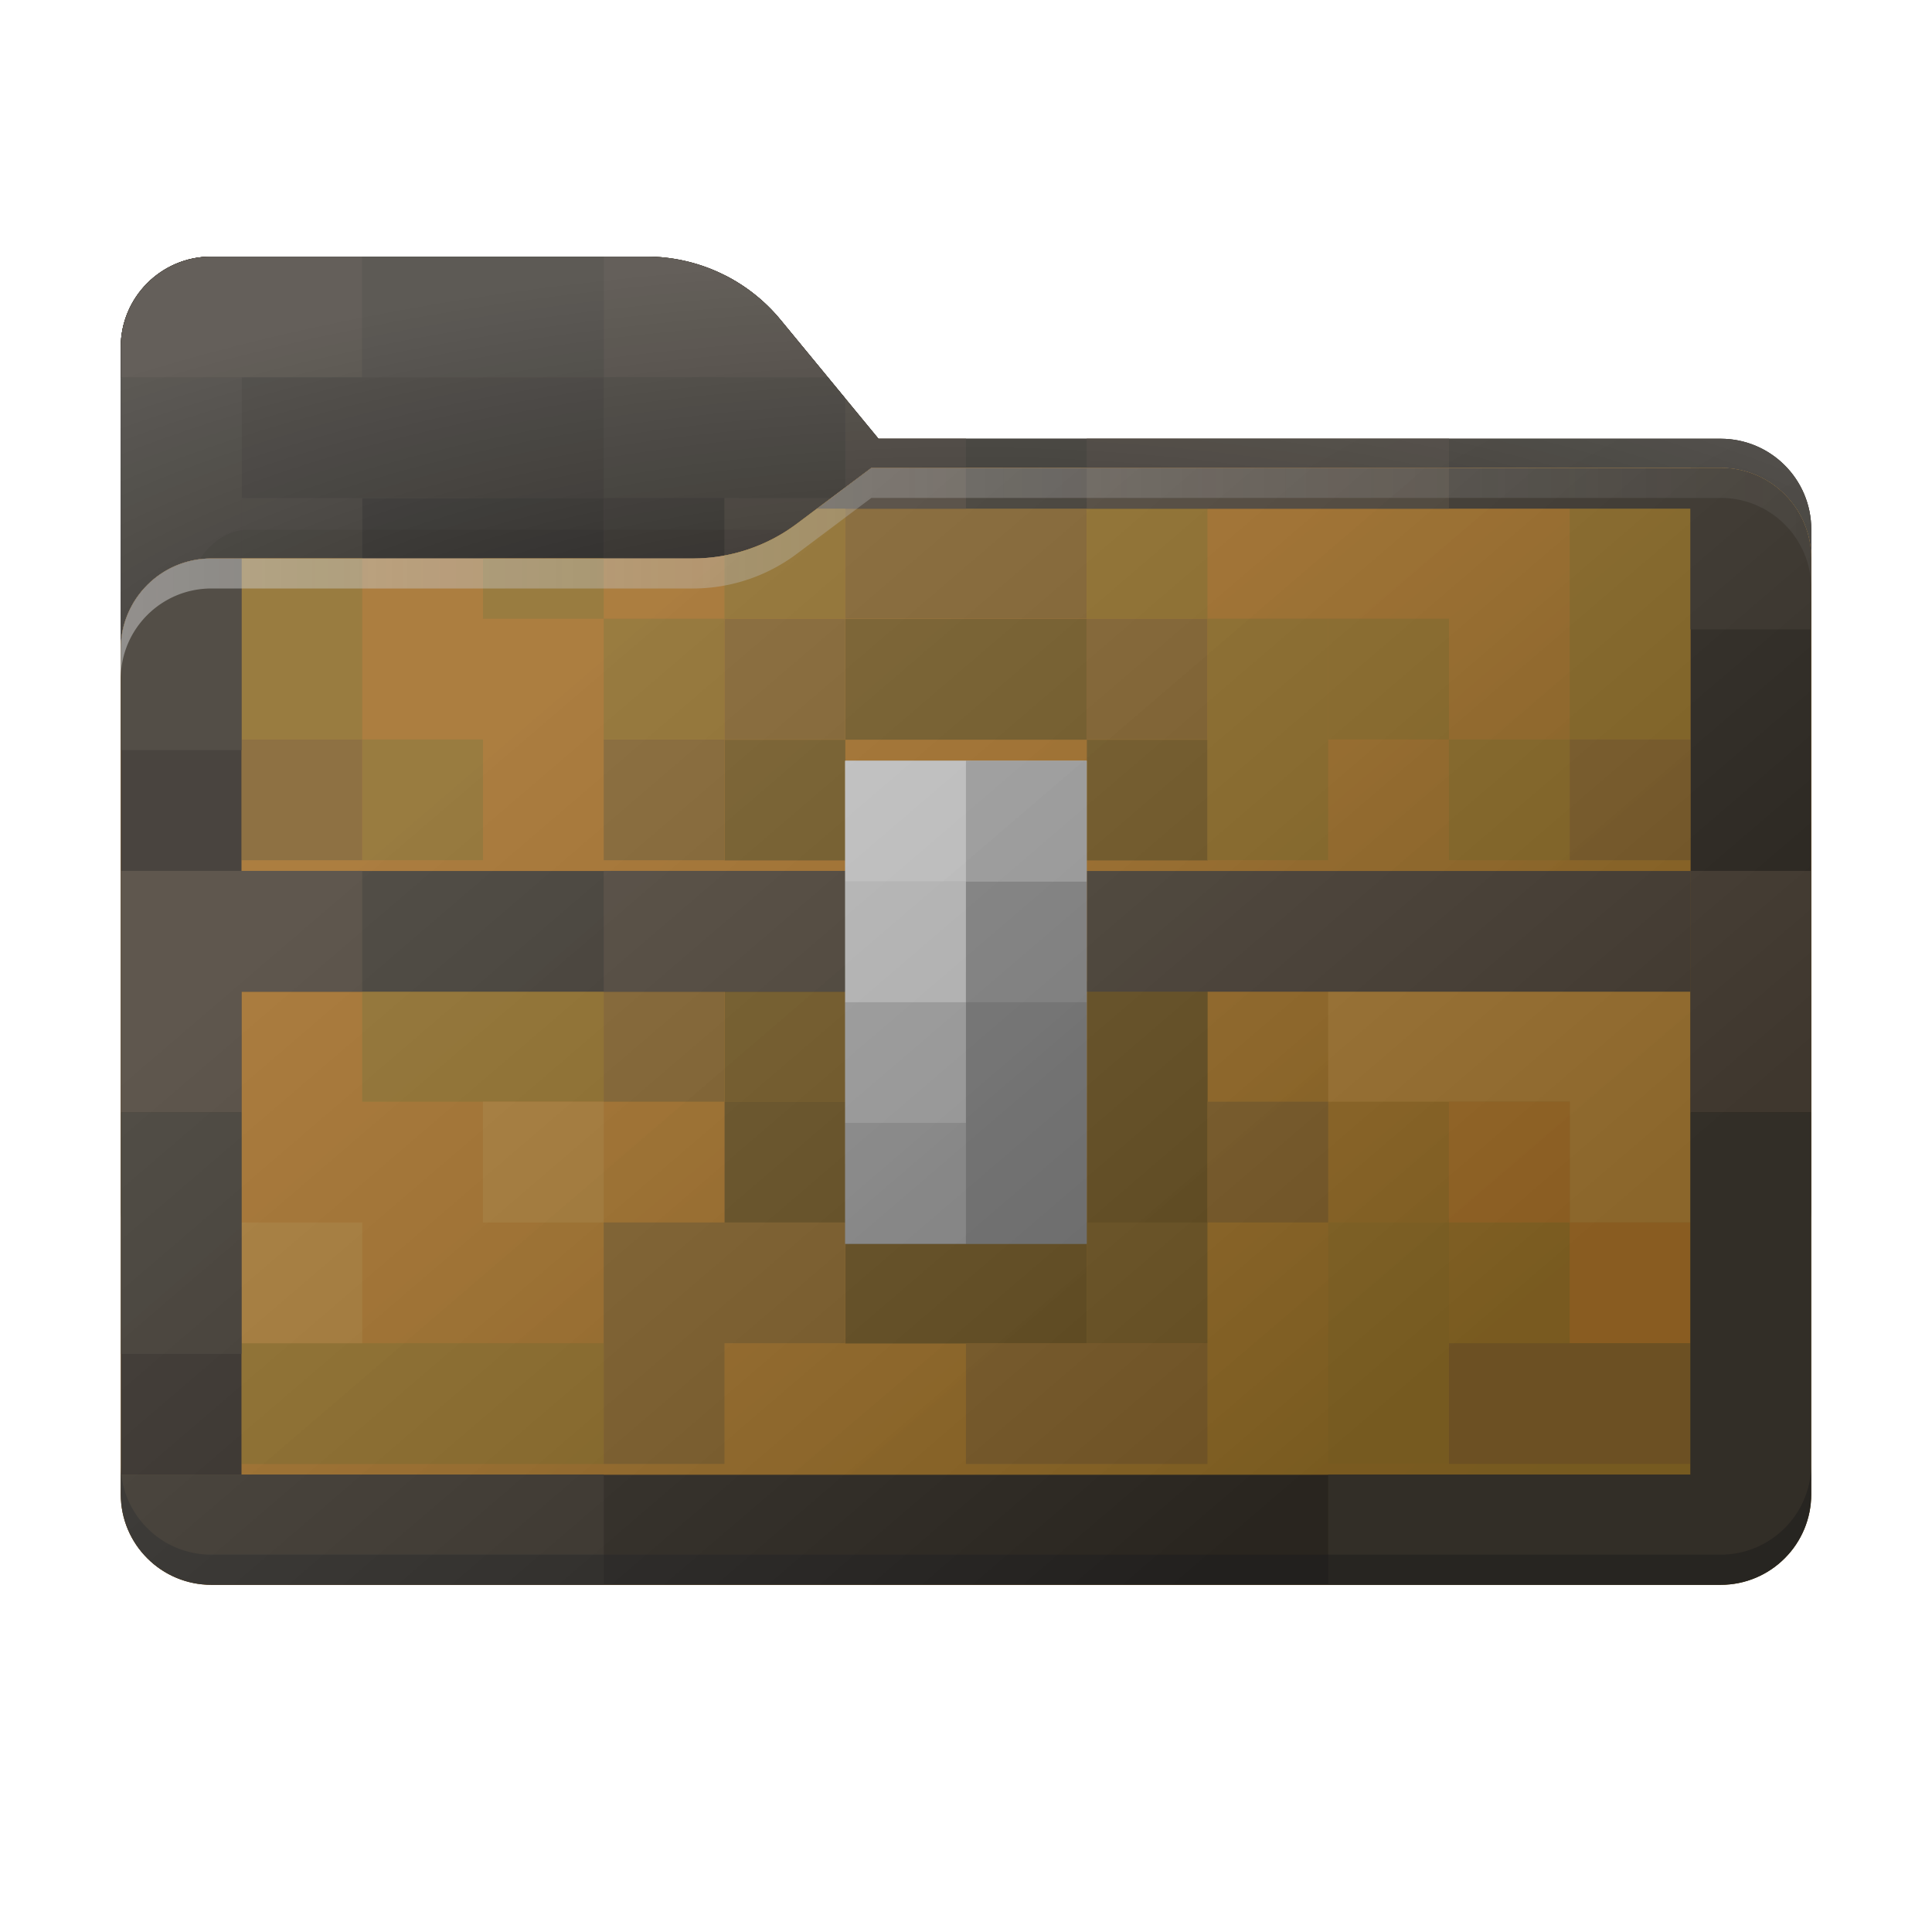 <svg xmlns="http://www.w3.org/2000/svg" xmlns:xlink="http://www.w3.org/1999/xlink" xml:space="preserve" width="256" height="256" viewBox="0 0 256 256">
  <defs>
    <linearGradient id="chest__c">
      <stop offset="0" style="stop-color:#272727;stop-opacity:.368"/>
      <stop offset=".999" style="stop-color:#bebebe;stop-opacity:.333"/>
    </linearGradient>
    <linearGradient id="chest__A">
      <stop offset="0" style="stop-color:#d8d8d8;stop-opacity:1"/>
      <stop offset="1" style="stop-color:#989898;stop-opacity:.249"/>
    </linearGradient>
    <linearGradient id="chest__a" x1="17.131" x2="240.956" y1="135.967" y2="135.967" gradientUnits="userSpaceOnUse">
      <stop stop-color="#F50"/>
      <stop offset=".41" stop-color="#F50"/>
      <stop offset=".582" stop-color="#FF2000"/>
      <stop offset="1" stop-color="#FF2000"/>
    </linearGradient>
    <linearGradient xlink:href="#chest__a" id="chest__b" x1="17.131" x2="240.956" y1="135.967" y2="135.967" gradientUnits="userSpaceOnUse"/>
    <linearGradient xlink:href="#chest__c" id="chest__N" x1="177" x2="81" y1="194" y2="82" gradientUnits="userSpaceOnUse"/>
    <linearGradient xlink:href="#chest__c" id="chest__G" x1="149.708" x2="98.918" y1="186.64" y2="95.709" gradientUnits="userSpaceOnUse"/>
    <linearGradient id="chest__d">
      <stop offset="0" style="stop-color:#000;stop-opacity:1"/>
      <stop offset="1" style="stop-color:#707070;stop-opacity:1"/>
    </linearGradient>
    <linearGradient xlink:href="#chest__y" id="chest__L" x1="80.709" x2="80.709" y1="253.422" y2="230.768" gradientUnits="userSpaceOnUse"/>
    <linearGradient id="chest__y">
      <stop offset="0" style="stop-color:#767676;stop-opacity:1"/>
      <stop offset="1" style="stop-color:#cecece;stop-opacity:1"/>
    </linearGradient>
    <linearGradient id="chest__z">
      <stop offset="0" style="stop-color:#8f6a1e;stop-opacity:1"/>
      <stop offset="1" style="stop-color:#a76d1f;stop-opacity:1"/>
    </linearGradient>
    <linearGradient xlink:href="#chest__z" id="chest__I" x1="208.999" x2="129" y1="194" y2="98" gradientUnits="userSpaceOnUse"/>
    <linearGradient xlink:href="#chest__A" id="chest__M" x1="17" x2="241" y1="75.989" y2="75.989" gradientUnits="userSpaceOnUse"/>
    <filter id="chest__F" width="1.174" height="1.758" x="-.087" y="-.379" style="color-interpolation-filters:sRGB">
      <feGaussianBlur stdDeviation=".856"/>
    </filter>
    <filter id="chest__E" width="1.153" height="2.174" x="-.076" y="-.587" style="color-interpolation-filters:sRGB">
      <feFlood flood-color="#000" flood-opacity="1" result="flood"/>
      <feGaussianBlur in="SourceGraphic" result="blur" stdDeviation="7.136 6.841"/>
      <feOffset in="blur" result="offset"/>
      <feComposite in="flood" in2="offset" operator="in" result="comp1"/>
      <feComposite in="comp1" in2="comp1" operator="atop" result="comp2"/>
    </filter>
    <filter id="chest__J" width="1.026" height="1.051" x="-.013" y="-.021" style="color-interpolation-filters:sRGB">
      <feFlood flood-color="#000" flood-opacity=".502" result="flood"/>
      <feGaussianBlur in="SourceGraphic" result="blur" stdDeviation=".5"/>
      <feOffset dy=".5" in="blur" result="offset"/>
      <feComposite in="flood" in2="offset" operator="out" result="comp1"/>
      <feComposite in="comp1" in2="SourceGraphic" operator="atop" result="comp2"/>
    </filter>
    <filter id="chest__K" width="1.424" height="1.256" x="-.212" y="-.106" style="color-interpolation-filters:sRGB">
      <feFlood flood-color="#000" flood-opacity=".502" result="flood"/>
      <feGaussianBlur in="SourceGraphic" result="blur" stdDeviation="1"/>
      <feOffset dy="1" in="blur" result="offset"/>
      <feComposite in="flood" in2="offset" operator="in" result="comp1"/>
      <feComposite in="SourceGraphic" in2="comp1" result="comp2"/>
    </filter>
    <clipPath id="chest__H" clipPathUnits="userSpaceOnUse">
      <path fill="url(#chest__a)" fill-rule="evenodd" d="M92.789 74c4.975 0 9.816-1.613 13.797-4.598L116.459 62H229c6.627 0 12 5.373 12 12v124c0 6.627-5.373 12-12 12H29c-6.627 0-12-5.373-12-12V86c0-6.627 5.373-12 12-12h58z" clip-rule="evenodd" style="display:inline;opacity:1;fill:url(#chest__b)"/>
    </clipPath>
    <clipPath id="chest__C" clipPathUnits="userSpaceOnUse">
      <path fill="#c53030" fill-rule="evenodd" d="M104.425 42.378A23 23 0 0 0 86.671 34H29c-6.627 0-12 5.373-12 12v114c0 6.627 5.373 12 12 12h200c6.627 0 12-5.373 12-12V70.137c0-6.627-5.373-12-12-12H117.404Z" clip-rule="evenodd" style="display:inline;opacity:1;fill:none"/>
    </clipPath>
    <clipPath id="chest__B" clipPathUnits="userSpaceOnUse">
      <path d="M29 34a11.923 11.923 0 0 0-8.484 3.516A11.957 11.957 0 0 0 17 46v152a11.904 11.904 0 0 0 2.049 6.709c.431.638.924 1.232 1.467 1.775A11.957 11.957 0 0 0 29 210h200a11.905 11.905 0 0 0 6.709-2.049 12 12 0 0 0 1.775-1.467A11.975 11.975 0 0 0 241 198V70.137q-.002-1.245-.244-2.418a11.9 11.9 0 0 0-1.805-4.291 12 12 0 0 0-1.467-1.776A11.976 11.976 0 0 0 229 58.136H117.404L104.426 42.38A23.02 23.02 0 0 0 86.672 34Z" style="clip-rule:evenodd;display:inline;opacity:1;fill:#d7d7d7;fill-rule:evenodd;stroke-width:3.78"/>
    </clipPath>
    <radialGradient xlink:href="#chest__d" id="chest__D" cx="129" cy="103" r="112" fx="129" fy="103" gradientTransform="matrix(0 -.163 .42 0 -9.398 48.28)" gradientUnits="userSpaceOnUse"/>
  </defs>
  <g clip-path="url(#chest__B)" style="display:inline;opacity:1;fill:none" transform="translate(-1)">
    <g clip-path="url(#chest__C)">
      <path fill="#c53030" fill-rule="evenodd" d="M104.425 42.378A23 23 0 0 0 86.671 34H29c-6.627 0-12 5.373-12 12v114c0 6.627 5.373 12 12 12h200c6.627 0 12-5.373 12-12V70.137c0-6.627-5.373-12-12-12H117.404Z" clip-rule="evenodd" style="display:inline;fill:#463c30;fill-opacity:1"/>
      <g clip-path="none" style="display:inline;opacity:1;mix-blend-mode:normal;fill:none">
        <g style="display:inline;opacity:1;mix-blend-mode:normal">
          <path d="M35.401 202.45h11.327v28.318H35.401z" style="display:inline;fill:#363027;fill-opacity:1;stroke-width:.134;stroke-linecap:round;stroke-opacity:.496;paint-order:stroke fill markers" transform="matrix(2.825 0 0 2.825 -99.009 -553.934)"/>
          <path d="M0 6.211h29.633v8.467H0zM25.399 14.678h4.233v4.233h-4.233z" style="fill:#2a241d;fill-opacity:1;stroke-width:.1;stroke-linecap:round;stroke-opacity:.496;paint-order:stroke fill markers" transform="matrix(3.78 0 0 3.78 1.002 -5.475)"/>
          <path d="M29.633 14.678h38.101v4.233H29.633z" style="fill:#363027;fill-opacity:1;stroke-width:.1;stroke-linecap:round;stroke-opacity:.496;paint-order:stroke fill markers" transform="matrix(3.78 0 0 3.78 1.002 -5.475)"/>
          <path d="M.001-.372h11.326v5.664H.001z" style="fill:#463c30;fill-opacity:1;stroke-width:.134;stroke-linecap:round;stroke-opacity:.496;paint-order:stroke fill markers" transform="matrix(2.825 0 0 2.825 17.002 35.05)"/>
          <path d="M11.327-.372h11.327v5.664H11.327zM73.626 10.956h11.327v5.664H73.626z" style="fill:#363027;fill-opacity:1;stroke-width:.134;stroke-linecap:round;stroke-opacity:.496;paint-order:stroke fill markers" transform="matrix(2.825 0 0 2.825 17.002 35.05)"/>
          <path d="M22.654-.372h11.327v5.664H22.654zM28.317 5.292h5.664v5.664h-5.664zM33.981 5.292h5.664v5.664h-5.664z" style="display:inline;opacity:1;mix-blend-mode:normal;fill:#463c30;fill-opacity:1;stroke-width:.134;stroke-linecap:round;stroke-opacity:.496;paint-order:stroke fill markers" transform="matrix(2.825 0 0 2.825 17.002 35.05)"/>
        </g>
        <path d="M8.466 14.678h16.933v8.467H8.466z" style="display:inline;opacity:1;mix-blend-mode:normal;fill:#2a241d;fill-opacity:1;stroke-width:.05;stroke-linecap:round;stroke-dasharray:.15,.15;stroke-opacity:.496;paint-order:stroke fill markers" transform="matrix(3.78 0 0 3.78 1.002 -5.475)"/>
        <path d="M45.308 5.292h16.991v5.664H45.308z" style="fill:#463c30;fill-opacity:1;stroke-width:.134;stroke-linecap:round;stroke-opacity:.496;paint-order:stroke fill markers" transform="matrix(2.825 0 0 2.825 17.002 35.05)"/>
        <path d="M46.728 219.441h5.664v5.664h-5.664zM63.718 213.777h11.327v5.664H63.718z" style="display:inline;fill:#363027;fill-opacity:1;stroke-width:.134;stroke-linecap:round;stroke-opacity:.496;paint-order:stroke fill markers" transform="matrix(2.825 0 0 2.825 -99.009 -553.934)"/>
        <path d="M12.7 18.911h8.467v4.233H12.7zM25.399 18.911h4.233v4.233h-4.233z" style="fill:#463c30;fill-opacity:1;stroke-width:.1;stroke-linecap:round;stroke-opacity:.496;paint-order:stroke fill markers" transform="matrix(3.78 0 0 3.78 1.002 -5.475)"/>
        <path d="M25.399 10.445h4.233v4.233h-4.233z" style="fill:#463c30;fill-opacity:1;stroke-width:.05;stroke-linecap:round;stroke-dasharray:.15,.15;stroke-opacity:.496;paint-order:stroke fill markers" transform="matrix(3.78 0 0 3.78 1.002 -5.475)"/>
        <path d="M12.7 18.911h8.467v4.233H12.7z" style="fill:#363027;fill-opacity:1;stroke-width:.05;stroke-linecap:round;stroke-dasharray:.15,.15;stroke-opacity:.496;paint-order:stroke fill markers" transform="matrix(3.78 0 0 3.78 1.002 -5.475)"/>
        <path d="M16.99 10.956h5.664v5.664H16.99z" style="fill:#2a241d;fill-opacity:1;stroke-width:.067;stroke-linecap:round;stroke-dasharray:.201,.201;stroke-opacity:.496;paint-order:stroke fill markers" transform="matrix(2.825 0 0 2.825 17.002 35.05)"/>
        <path d="M12.7 18.911h8.467v4.233H12.7z" style="display:inline;fill:#1f1b15;fill-opacity:1;stroke-width:.05;stroke-linecap:round;stroke-dasharray:.15,.15;stroke-opacity:.496;paint-order:stroke fill markers" transform="matrix(3.78 0 0 3.78 1.002 -5.475)"/>
      </g>
      <g style="display:inline">
        <path fill="#c53030" fill-rule="evenodd" d="M27.363 11.213a6.09 6.09 0 0 0-4.697-2.217H7.406a3.175 3.175 0 0 0-3.174 3.175v30.162a3.175 3.175 0 0 0 3.175 3.175h52.916a3.175 3.175 0 0 0 3.175-3.175V18.557a3.175 3.175 0 0 0-3.175-3.175H30.797Z" clip-rule="evenodd" style="font-variation-settings:normal;display:inline;opacity:.5;mix-blend-mode:multiply;vector-effect:none;fill:url(#chest__D);stroke-width:.122;stroke-linecap:butt;stroke-linejoin:miter;stroke-miterlimit:4;stroke-dasharray:none;stroke-dashoffset:0;stroke-opacity:1;-inkscape-stroke:none;stop-color:#000" transform="matrix(3.78 0 0 3.78 1 0)"/>
        <path d="m116.459 62-9.873 7.402a23 23 0 0 1-6.525 3.418A23 23 0 0 1 92.789 74H29a11.923 11.923 0 0 0-8.484 3.516A11.957 11.957 0 0 0 17 86v3.979q.002-1.245.244-2.418a11.9 11.9 0 0 1 1.805-4.291 12.1 12.1 0 0 1 3.242-3.24 11.923 11.923 0 0 1 4.291-1.807A12 12 0 0 1 29 77.979h63.79a23 23 0 0 0 8.993-1.83 23 23 0 0 0 4.803-2.766l9.873-7.404H229a11.904 11.904 0 0 1 6.709 2.05 12.05 12.05 0 0 1 4.348 5.28c.303.717.539 1.47.699 2.252.16.78.244 1.59.244 2.418V74a11.922 11.922 0 0 0-3.516-8.484A11.976 11.976 0 0 0 229 62z" style="clip-rule:evenodd;display:inline;opacity:.64;mix-blend-mode:multiply;fill:#fff;fill-opacity:1;fill-rule:evenodd;filter:url(#chest__E)" transform="matrix(1 0 0 1 -.006 0)"/>
        <path d="M47.611 222.508h19.447a2.117 2.117 45 0 1 2.117 2.117v1.19a2.117 2.117 135 0 1-2.117 2.117H47.61a2.117 2.117 45 0 1-2.117-2.117v-1.19a2.117 2.117 135 0 1 2.117-2.117" style="display:inline;opacity:.254;mix-blend-mode:multiply;fill:#000;fill-opacity:1;stroke:none;stroke-width:.145;stroke-opacity:1;filter:url(#chest__F)" transform="matrix(4.063 0 0 5.448 -159.506 -1142.034)"/>
        <path fill="#c53030" fill-rule="evenodd" d="M104.425 42.378A23 23 0 0 0 86.671 34H29c-6.627 0-12 5.373-12 12v114c0 6.627 5.373 12 12 12h200c6.627 0 12-5.373 12-12V70.137c0-6.627-5.373-12-12-12H117.404Z" clip-rule="evenodd" style="display:inline;opacity:.274;mix-blend-mode:normal;fill:url(#chest__G)"/>
      </g>
    </g>
    <g clip-path="url(#chest__H)" style="display:inline">
      <path fill="url(#chest__a)" fill-rule="evenodd" d="M92.789 74c4.975 0 9.816-1.613 13.797-4.598L116.459 62H229c6.627 0 12 5.373 12 12v124c0 6.627-5.373 12-12 12H29c-6.627 0-12-5.373-12-12V86c0-6.627 5.373-12 12-12h58z" clip-rule="evenodd" style="display:inline;fill:url(#chest__I);fill-opacity:1"/>
      <g style="display:inline;mix-blend-mode:normal">
        <path d="M25.399 40.078h4.233v4.233h-4.233zM29.633 44.311H38.1v4.233h-8.467z" style="display:inline;opacity:1;mix-blend-mode:normal;fill:#664c18;fill-opacity:1;stroke-width:.1;stroke-linecap:round;stroke-opacity:.496;paint-order:stroke fill markers" transform="matrix(3.78 0 0 3.78 1.002 -5.475)"/>
        <path d="M38.099 35.845h4.233v8.467h-4.233z" style="display:inline;opacity:1;mix-blend-mode:normal;fill:#664c18;fill-opacity:1;stroke-width:.1;stroke-linecap:round;stroke-opacity:.496;paint-order:stroke fill markers" transform="matrix(3.78 0 0 3.78 1.002 -5.475)"/>
        <path d="M38.099 27.378h4.233v4.233h-4.233zM29.633 23.145H38.1v4.233h-8.467zM25.399 27.378h4.233v4.233h-4.233zM25.399 35.845h4.233v4.233h-4.233z" style="display:inline;opacity:1;mix-blend-mode:normal;fill:#71541a;fill-opacity:1;stroke-width:.1;stroke-linecap:round;stroke-opacity:.496;paint-order:stroke fill markers" transform="matrix(3.78 0 0 3.78 1.002 -5.475)"/>
        <path d="M52.392 242.097h11.327v5.664H52.392zM46.729 259.088H63.72v5.664H46.729z" style="display:inline;opacity:1;mix-blend-mode:normal;fill:#8f6a1e;fill-opacity:1;stroke-width:.134;stroke-linecap:round;stroke-opacity:.496;paint-order:stroke fill markers" transform="matrix(2.825 0 0 2.825 -99.012 -553.94)"/>
        <path d="M46.729 253.424h5.664v5.664h-5.664zM58.056 247.761h5.664v5.664h-5.664zM97.701 242.097h16.991v5.664H97.701zM109.028 247.761h5.664v5.664h-5.664z" style="display:inline;opacity:1;mix-blend-mode:normal;fill:#aa792c;fill-opacity:1;stroke-width:.134;stroke-linecap:round;stroke-opacity:.496;paint-order:stroke fill markers" transform="matrix(2.825 0 0 2.825 -99.012 -553.94)"/>
        <path d="M63.719 253.424h11.327v5.664H63.719zM63.719 259.088h5.664v5.663h-5.664zM80.71 259.088h11.327v5.664H80.71zM92.037 247.761h5.664v5.664h-5.664zM86.374 225.106h5.664v5.664h-5.664zM75.047 219.443h11.327v5.664H75.047zM69.383 225.106h5.664v5.664h-5.664zM63.719 230.77h5.664v5.664h-5.664zM63.719 242.097h5.664v5.664h-5.664z" style="display:inline;opacity:1;mix-blend-mode:normal;fill:#815d22;fill-opacity:1;stroke-width:.134;stroke-linecap:round;stroke-opacity:.496;paint-order:stroke fill markers" transform="matrix(2.825 0 0 2.825 -99.012 -553.94)"/>
        <path d="M52.392 230.77h5.664v5.664h-5.664zM46.729 219.443h5.664v11.327h-5.664z" style="display:inline;opacity:1;mix-blend-mode:normal;fill:#8f6a1e;fill-opacity:1;stroke-width:.134;stroke-linecap:round;stroke-opacity:.496;paint-order:stroke fill markers" transform="matrix(2.825 0 0 2.825 -99.012 -553.94)"/>
        <path d="M46.729 230.77h5.664v5.664h-5.664z" style="display:inline;opacity:1;mix-blend-mode:normal;fill:#815d22;fill-opacity:1;stroke-width:.134;stroke-linecap:round;stroke-opacity:.496;paint-order:stroke fill markers" transform="matrix(2.825 0 0 2.825 -99.012 -553.94)"/>
        <path d="M92.037 225.106h5.664v11.327h-5.664z" style="display:inline;opacity:1;mix-blend-mode:normal;fill:#8f6a1e;fill-opacity:1;stroke-width:.134;stroke-linecap:round;stroke-opacity:.496;paint-order:stroke fill markers" transform="matrix(2.825 0 0 2.825 -99.012 -553.94)"/>
        <path d="M97.701 225.106h5.664v5.664h-5.664zM109.028 219.443h5.664v11.327h-5.664zM103.364 230.77h5.664v5.664h-5.664z" style="display:inline;opacity:1;mix-blend-mode:normal;fill:#8f6a1e;fill-opacity:1;stroke-width:.134;stroke-linecap:round;stroke-opacity:.496;paint-order:stroke fill markers" transform="matrix(2.825 0 0 2.825 -99.012 -553.94)"/>
        <path d="M97.7 253.422h5.664v11.327H97.7z" style="display:inline;opacity:1;mix-blend-mode:normal;fill:#8f6a1e;fill-opacity:1;stroke-width:.134;stroke-linecap:round;stroke-opacity:.496;paint-order:stroke fill markers" transform="matrix(2.825 0 0 2.825 -99.009 -553.934)"/>
        <path d="M103.363 259.086h11.327v5.663h-11.327z" style="display:inline;opacity:1;mix-blend-mode:normal;fill:#8f6a1e;fill-opacity:1;stroke-width:.134;stroke-linecap:round;stroke-opacity:.496;paint-order:stroke fill markers" transform="matrix(2.825 0 0 2.825 -99.009 -553.934)"/>
        <path d="M103.363 247.759h5.664v5.663h-5.664zM109.027 253.422h5.664v5.664h-5.664z" style="display:inline;opacity:1;mix-blend-mode:normal;fill:#a76d1f;fill-opacity:1;stroke-width:.134;stroke-linecap:round;stroke-opacity:.496;paint-order:stroke fill markers" transform="matrix(2.825 0 0 2.825 -99.009 -553.934)"/>
        <path d="M86.373 219.441h5.664v5.664h-5.664zM69.382 219.441h5.664v5.664h-5.664zM63.718 225.104h5.664v5.664h-5.664z" style="display:inline;opacity:1;mix-blend-mode:normal;fill:#8f6a1e;fill-opacity:1;stroke-width:.134;stroke-linecap:round;stroke-opacity:.496;paint-order:stroke fill markers" transform="matrix(2.825 0 0 2.825 -99.009 -553.934)"/>
        <path d="M58.055 219.441h5.664v5.664h-5.664z" style="display:inline;opacity:1;mix-blend-mode:normal;fill:#8f6a1e;fill-opacity:1;stroke-width:.134;stroke-linecap:round;stroke-opacity:.496;paint-order:stroke fill markers" transform="matrix(2.825 0 0 2.825 -99.009 -553.934)"/>
        <path d="M109.027 230.768h5.664v5.664h-5.664z" style="display:inline;opacity:1;mix-blend-mode:normal;fill:#815d22;fill-opacity:1;stroke-width:.134;stroke-linecap:round;stroke-opacity:.496;paint-order:stroke fill markers" transform="matrix(2.825 0 0 2.825 -99.009 -553.934)"/>
        <path d="M86.373 253.422h5.664v5.664h-5.664z" style="display:inline;opacity:1;mix-blend-mode:normal;fill:#71541c;fill-opacity:1;stroke-width:.134;stroke-linecap:round;stroke-opacity:.496;paint-order:stroke fill markers" transform="matrix(2.825 0 0 2.825 -99.009 -553.934)"/>
        <path d="M103.363 259.086h11.327v5.663h-11.327z" style="display:inline;opacity:1;mix-blend-mode:normal;fill:#815d22;fill-opacity:1;stroke-width:.134;stroke-linecap:round;stroke-opacity:.496;paint-order:stroke fill markers" transform="matrix(2.825 0 0 2.825 -99.009 -553.934)"/>
      </g>
      <g style="display:inline;mix-blend-mode:normal;filter:url(#chest__J)" transform="matrix(2.825 0 0 2.825 -99.012 -553.94)">
        <path d="M0 52.778h67.733v4.234H0z" style="fill:#2a241d;fill-opacity:1;stroke-width:.1;stroke-linecap:round;stroke-opacity:.496;paint-order:stroke fill markers" transform="matrix(1.338 0 0 1.338 35.402 194.142)"/>
        <path d="M59.266 14.678h8.467v38.307h-8.467zM0 18.911h8.466v33.867H0z" style="fill:#2a241d;fill-opacity:1;stroke-width:.1;stroke-linecap:round;stroke-opacity:.496;paint-order:stroke fill markers" transform="matrix(1.338 0 0 1.338 35.402 194.142)"/>
        <path d="M38.099 31.611h21.167v4.233H38.099z" style="fill:#463c30;fill-opacity:1;stroke-width:.1;stroke-linecap:round;stroke-opacity:.496;paint-order:stroke fill markers" transform="matrix(1.338 0 0 1.338 35.402 194.142)"/>
        <path d="M8.466 31.611h21.167v4.233H8.466z" style="fill:#363027;fill-opacity:1;stroke-width:.1;stroke-linecap:round;stroke-opacity:.496;paint-order:stroke fill markers" transform="matrix(1.338 0 0 1.338 35.402 194.142)"/>
        <path d="M41.066 236.433h5.662v11.327h-5.662zM46.729 236.433h5.664v5.664h-5.664zM63.719 236.433h11.327v5.664H63.719z" style="fill:#463c30;fill-opacity:1;stroke-width:.134;stroke-linecap:round;stroke-opacity:.496;paint-order:stroke fill markers"/>
        <path d="M41.066 247.76h5.662v11.327h-5.662z" style="fill:#363027;fill-opacity:1;stroke-width:.134;stroke-linecap:round;stroke-opacity:.496;paint-order:stroke fill markers"/>
        <path d="M114.692 236.434h5.663v11.327h-5.663z" style="fill:#463c30;fill-opacity:1;stroke-width:.134;stroke-linecap:round;stroke-opacity:.496;paint-order:stroke fill markers"/>
        <path d="M114.692 247.761h5.663v16.99h-5.663zM41.066 264.751H63.72v5.664H41.066zM97.701 264.751h22.654v5.664H97.701z" style="fill:#363027;fill-opacity:1;stroke-width:.134;stroke-linecap:round;stroke-opacity:.496;paint-order:stroke fill markers"/>
        <path d="M75.046 213.777h45.308v5.664H75.046z" style="display:inline;opacity:1;mix-blend-mode:normal;fill:#363027;fill-opacity:1;stroke-width:.134;stroke-linecap:round;stroke-opacity:.496;paint-order:stroke fill markers" transform="translate(0 .002)"/>
        <path d="M114.691 219.108h7.126v5.997h-7.126z" style="display:inline;fill:#363027;fill-opacity:1;stroke-width:.134;stroke-linecap:round;stroke-opacity:.496;paint-order:stroke fill markers" transform="translate(0 .002)"/>
        <path d="M86.373 213.777h16.991v5.664H86.373zM69.382 213.777h11.327v5.664H69.382z" style="display:inline;fill:#463c30;fill-opacity:1;stroke-width:.134;stroke-linecap:round;stroke-opacity:.496;paint-order:stroke fill markers" transform="translate(0 .002)"/>
        <path d="M0 10.955h5.663v11.327H0z" style="display:inline;opacity:1;mix-blend-mode:normal;fill:#363027;fill-opacity:1;stroke-width:.134;stroke-linecap:round;stroke-opacity:.496;paint-order:stroke fill markers" transform="translate(41.066 208.487)"/>
      </g>
      <g style="display:inline;mix-blend-mode:normal;filter:url(#chest__K)" transform="matrix(2.825 0 0 2.825 -99.012 -553.94)">
        <path d="M75.046 230.768h11.327v22.654H75.046z" style="display:inline;fill:url(#chest__L);stroke:none;stroke-width:.067;stroke-linecap:round;stroke-dasharray:.201,.201;stroke-opacity:.496;paint-order:stroke fill markers" transform="translate(0 .002)"/>
        <path d="M75.046 230.768h5.664v5.664h-5.664z" style="display:inline;fill:#cdcdcd;fill-opacity:1;stroke-width:.067;stroke-linecap:round;stroke-dasharray:.201,.201;stroke-opacity:.496;paint-order:stroke fill markers" transform="translate(0 .002)"/>
        <path d="M75.046 236.432h5.664v5.664h-5.664z" style="display:inline;fill:#c2c2c2;fill-opacity:1;stroke-width:.067;stroke-linecap:round;stroke-dasharray:.201,.201;stroke-opacity:.496;paint-order:stroke fill markers" transform="translate(0 .002)"/>
        <path d="M75.046 242.095h5.664v5.664h-5.664z" style="display:inline;fill:#a5a5a5;fill-opacity:1;stroke-width:.067;stroke-linecap:round;stroke-dasharray:.201,.201;stroke-opacity:.496;paint-order:stroke fill markers" transform="translate(0 .002)"/>
        <path d="M75.046 247.759h5.664v5.664h-5.664z" style="display:inline;fill:#919191;fill-opacity:1;stroke-width:.067;stroke-linecap:round;stroke-dasharray:.201,.201;stroke-opacity:.496;paint-order:stroke fill markers" transform="translate(0 .002)"/>
        <path d="M80.709 230.768h5.664v5.664h-5.664z" style="display:inline;fill:#a5a5a5;fill-opacity:1;stroke-width:.067;stroke-linecap:round;stroke-dasharray:.201,.201;stroke-opacity:.496;paint-order:stroke fill markers" transform="translate(0 .002)"/>
        <path d="M80.709 236.432h5.664v5.664h-5.664z" style="display:inline;fill:#868686;fill-opacity:1;stroke-width:.067;stroke-linecap:round;stroke-dasharray:.201,.201;stroke-opacity:.496;paint-order:stroke fill markers" transform="translate(0 .002)"/>
        <path d="M80.709 242.095h5.664v11.327h-5.664z" style="display:inline;fill:#767676;fill-opacity:1;stroke-width:.067;stroke-linecap:round;stroke-dasharray:.201,.201;stroke-opacity:.496;paint-order:stroke fill markers" transform="translate(0 .002)"/>
      </g>
      <path d="M241 193.998a11.904 11.904 0 0 1-2.049 6.709 12 12 0 0 1-1.467 1.775 11.975 11.975 0 0 1-8.484 3.516H29a12 12 0 0 1-2.418-.244 11.9 11.9 0 0 1-6.066-3.272A11.975 11.975 0 0 1 17 193.998V198a11.904 11.904 0 0 0 2.049 6.709c.431.638.924 1.232 1.467 1.775A11.957 11.957 0 0 0 29 210h200a11.903 11.903 0 0 0 6.709-2.049 12 12 0 0 0 1.775-1.467A11.975 11.975 0 0 0 241 198Z" style="clip-rule:evenodd;display:inline;fill:#1a1a1a;fill-opacity:.495;fill-rule:evenodd"/>
      <path d="m116.459 62-9.873 7.402a23 23 0 0 1-6.525 3.418A23 23 0 0 1 92.789 74H29a11.923 11.923 0 0 0-8.484 3.516A11.957 11.957 0 0 0 17 86v3.979q.002-1.245.244-2.418a11.9 11.9 0 0 1 1.805-4.291 12.1 12.1 0 0 1 3.242-3.24 11.923 11.923 0 0 1 4.291-1.807A12 12 0 0 1 29 77.979h63.79a23 23 0 0 0 8.993-1.83 23 23 0 0 0 4.803-2.766l9.873-7.404H229a11.904 11.904 0 0 1 6.709 2.05 12.05 12.05 0 0 1 4.348 5.28c.303.717.539 1.47.699 2.252.16.78.244 1.59.244 2.418V74a11.922 11.922 0 0 0-3.516-8.484A11.976 11.976 0 0 0 229 62z" style="clip-rule:evenodd;display:inline;mix-blend-mode:hard-light;fill:url(#chest__M);fill-rule:evenodd;opacity:.5"/>
      <path fill="url(#chest__a)" fill-rule="evenodd" d="M92.789 74c4.975 0 9.816-1.613 13.797-4.598L116.459 62H229c6.627 0 12 5.373 12 12v124c0 6.627-5.373 12-12 12H29c-6.627 0-12-5.373-12-12V86c0-6.627 5.373-12 12-12h58z" clip-rule="evenodd" style="display:inline;opacity:.64;fill:url(#chest__N);mix-blend-mode:hard-light;fill-opacity:1"/>
    </g>
  </g>
</svg>
